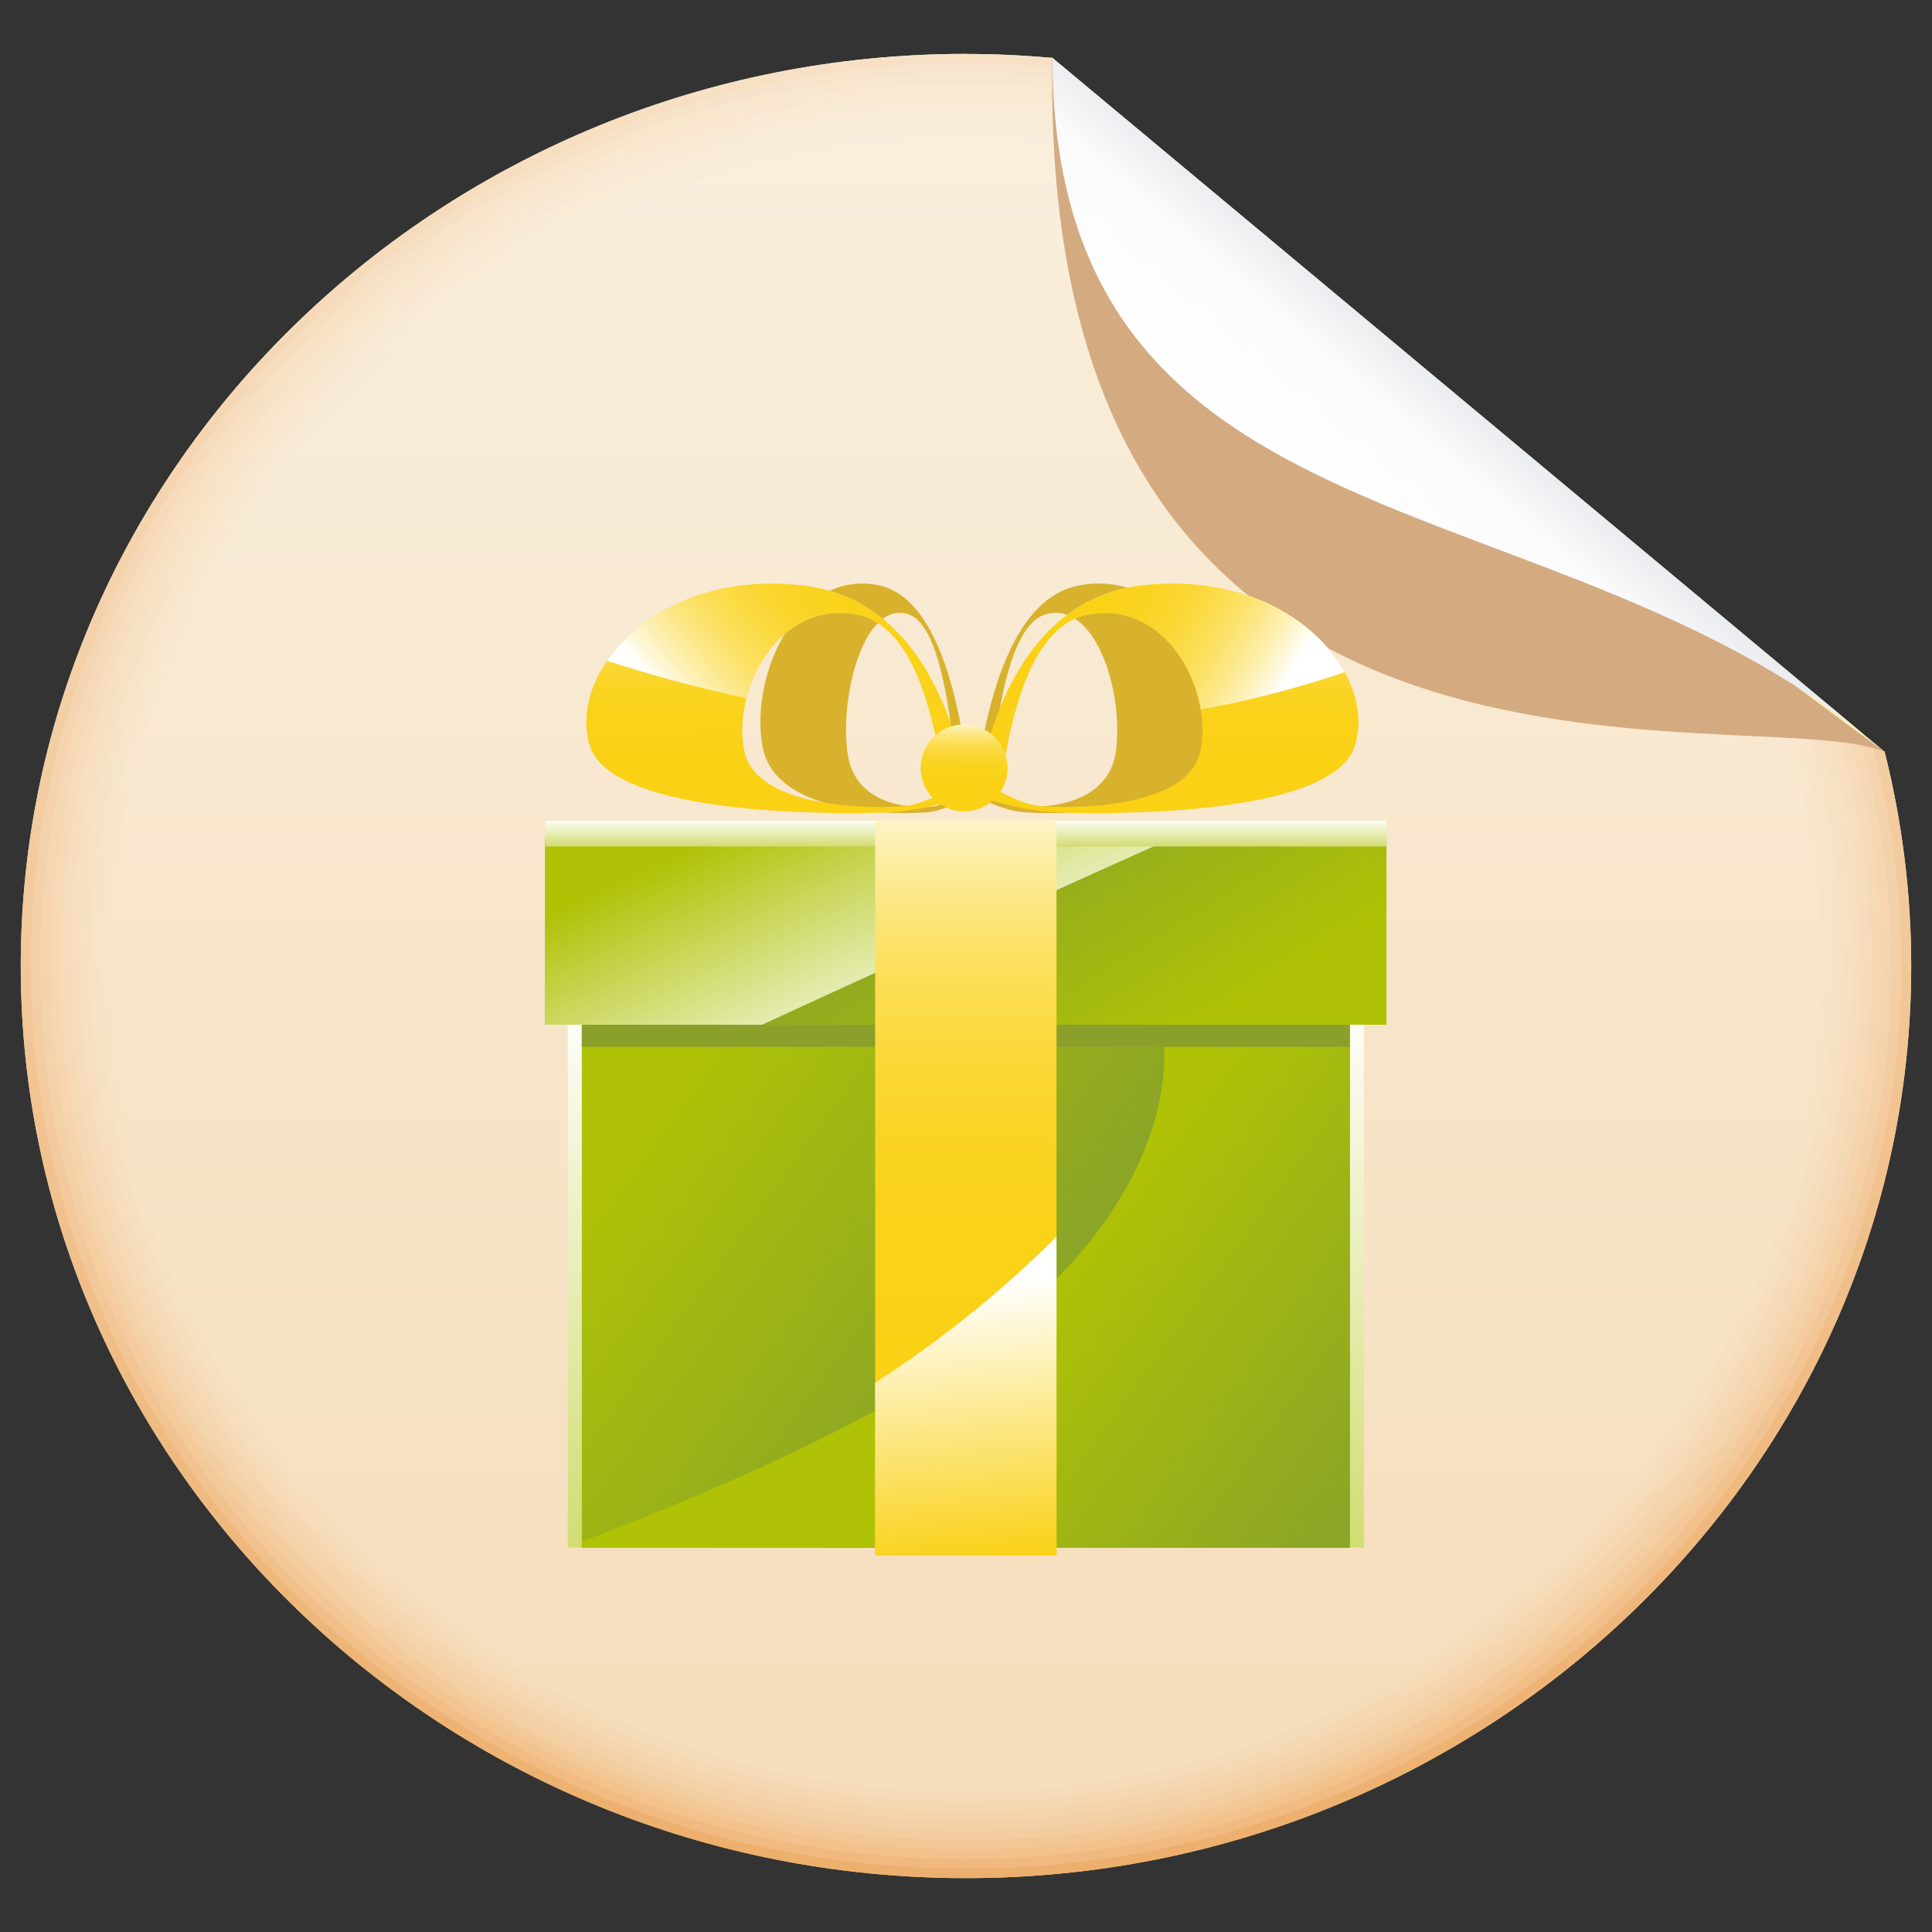 <?xml version="1.0" encoding="utf-8"?>
<!-- Generator: Adobe Illustrator 16.0.0, SVG Export Plug-In . SVG Version: 6.00 Build 0)  -->
<!DOCTYPE svg PUBLIC "-//W3C//DTD SVG 1.1//EN" "http://www.w3.org/Graphics/SVG/1.1/DTD/svg11.dtd">
<svg version="1.1" id="圖層_1" xmlns="http://www.w3.org/2000/svg" xmlns:xlink="http://www.w3.org/1999/xlink" x="0px" y="0px"
	 width="100px" height="100px" viewBox="0 0 100 100" enable-background="new 0 0 100 100" xml:space="preserve">
<rect x="0" y="0" width="100" height="100" fill="#333333" stroke="none"/>
<linearGradient id="SVGID_1_" gradientUnits="userSpaceOnUse" x1="470.554" y1="-1537.556" x2="470.554" y2="-1415.642" gradientTransform="matrix(0.774 0 0 -0.774 -314.445 -1093.626)">
	<stop  offset="0" style="stop-color:#FADB7A"/>
	<stop  offset="1" style="stop-color:#F8F6D5"/>
</linearGradient>
<path fill="url(#SVGID_1_)" d="M49.996,2.793c1.512,0,3.002,0.073,4.479,0.202l43.076,35.917c0.891,3.561,1.373,7.274,1.373,11.09
	c0,26-21.979,47.209-48.925,47.209c-26.942,0-48.924-21.205-48.924-47.209C1.075,24,23.057,2.789,49.999,2.789L49.996,2.793z"/>
<linearGradient id="SVGID_2_" gradientUnits="userSpaceOnUse" x1="470.554" y1="-1537.557" x2="470.554" y2="-1415.642" gradientTransform="matrix(0.774 0 0 -0.774 -314.445 -1093.626)">
	<stop  offset="0" style="stop-color:#EDAF6D"/>
	<stop  offset="1" style="stop-color:#F7E1C6"/>
</linearGradient>
<path fill="url(#SVGID_2_)" d="M49.996,2.793c1.506,0,3.002,0.073,4.479,0.202C67.012,15.667,81.372,27.64,97.547,38.913
	c0.895,3.561,1.377,7.274,1.377,11.09c0,26-21.979,47.209-48.925,47.209c-26.949,0-48.924-21.205-48.924-47.209
	C1.075,24,23.05,2.789,49.999,2.789L49.996,2.793z"/>
<linearGradient id="SVGID_3_" gradientUnits="userSpaceOnUse" x1="252.242" y1="-1186.384" x2="252.242" y2="-1092.949" gradientTransform="matrix(1 0 0 -1 -202.244 -1089.662)">
	<stop  offset="0" style="stop-color:#F1B97F"/>
	<stop  offset="1" style="stop-color:#F7E4CC"/>
</linearGradient>
<path fill="url(#SVGID_3_)" d="M49.996,3.287c1.643,0,3.26,0.09,4.855,0.255c12.412,12.319,26.438,24.019,42.08,35.095
	c0.963,3.637,1.479,7.449,1.479,11.37c0,25.733-21.751,46.716-48.414,46.716c-26.669,0-48.413-20.988-48.413-46.716
	c0-25.727,21.75-46.716,48.413-46.716V3.287z"/>
<linearGradient id="SVGID_4_" gradientUnits="userSpaceOnUse" x1="252.236" y1="-1185.886" x2="252.236" y2="-1093.444" gradientTransform="matrix(1 0 0 -1 -202.244 -1089.662)">
	<stop  offset="0" style="stop-color:#F3C18B"/>
	<stop  offset="1" style="stop-color:#F8E7CF"/>
</linearGradient>
<path fill="url(#SVGID_4_)" d="M49.996,3.782c1.771,0,3.516,0.102,5.234,0.305c12.283,11.966,25.976,23.388,41.082,34.266
	c1.022,3.717,1.582,7.626,1.582,11.65c0,25.454-21.521,46.222-47.906,46.222c-26.383,0-47.901-20.768-47.901-46.222
	c0-25.455,21.519-46.221,47.901-46.221H49.996L49.996,3.782z"/>
<linearGradient id="SVGID_5_" gradientUnits="userSpaceOnUse" x1="252.244" y1="-1185.392" x2="252.244" y2="-1093.936" gradientTransform="matrix(1 0 0 -1 -202.244 -1089.662)">
	<stop  offset="0" style="stop-color:#F3C795"/>
	<stop  offset="1" style="stop-color:#F9E8D2"/>
</linearGradient>
<path fill="url(#SVGID_5_)" d="M49.996,4.274c1.904,0,3.775,0.121,5.619,0.357c12.146,11.613,25.511,22.763,40.09,33.441
	c1.092,3.799,1.682,7.801,1.682,11.931c0,25.188-21.287,45.728-47.388,45.728c-26.101,0-47.388-20.541-47.388-45.728
	c0-25.187,21.291-45.729,47.388-45.729H49.996z"/>
<linearGradient id="SVGID_6_" gradientUnits="userSpaceOnUse" x1="252.238" y1="-1184.906" x2="252.238" y2="-1094.435" gradientTransform="matrix(1 0 0 -1 -202.244 -1089.662)">
	<stop  offset="0" style="stop-color:#F3CD9F"/>
	<stop  offset="1" style="stop-color:#F9EAD4"/>
</linearGradient>
<path fill="url(#SVGID_6_)" d="M49.996,4.773c2.033,0,4.036,0.139,5.999,0.413C68.016,16.444,81.042,27.312,95.083,37.8
	c1.162,3.873,1.788,7.976,1.788,12.207c0,24.915-21.059,45.237-46.875,45.237c-25.82,0-46.88-20.319-46.88-45.237
	C3.116,25.088,24.176,4.773,49.996,4.773z"/>
<linearGradient id="SVGID_7_" gradientUnits="userSpaceOnUse" x1="252.239" y1="-1184.415" x2="252.239" y2="-1094.923" gradientTransform="matrix(1 0 0 -1 -202.244 -1089.662)">
	<stop  offset="0" style="stop-color:#F4D0A6"/>
	<stop  offset="1" style="stop-color:#F9EBD7"/>
</linearGradient>
<path fill="url(#SVGID_7_)" d="M49.996,5.261c2.166,0,4.296,0.162,6.377,0.469c11.891,10.903,24.589,21.502,38.095,31.784
	c1.226,3.961,1.897,8.154,1.897,12.494c0,24.643-20.834,44.745-46.369,44.745c-25.538,0-46.373-20.103-46.373-44.745
	C3.624,25.365,24.453,5.261,49.996,5.261z"/>
<linearGradient id="SVGID_8_" gradientUnits="userSpaceOnUse" x1="252.246" y1="-1183.91" x2="252.246" y2="-1095.415" gradientTransform="matrix(1 0 0 -1 -202.244 -1089.662)">
	<stop  offset="0" style="stop-color:#F5D4AC"/>
	<stop  offset="1" style="stop-color:#F9ECD8"/>
</linearGradient>
<path fill="url(#SVGID_8_)" d="M49.996,5.754c2.3,0,4.557,0.18,6.759,0.524c11.759,10.549,24.129,20.867,37.101,30.954
	c1.299,4.037,2,8.328,2,12.77c0,24.369-20.601,44.246-45.854,44.246S4.146,74.371,4.146,50.002c0-24.371,20.6-44.249,45.854-44.249
	L49.996,5.754L49.996,5.754z"/>
<linearGradient id="SVGID_9_" gradientUnits="userSpaceOnUse" x1="252.24" y1="-1183.419" x2="252.24" y2="-1095.911" gradientTransform="matrix(1 0 0 -1 -202.244 -1089.662)">
	<stop  offset="0" style="stop-color:#F5D8B2"/>
	<stop  offset="1" style="stop-color:#F9EDDA"/>
</linearGradient>
<path fill="url(#SVGID_9_)" d="M49.996,6.249c2.432,0,4.814,0.196,7.141,0.574c11.629,10.2,23.663,20.243,36.102,30.129
	c1.357,4.123,2.103,8.508,2.103,13.051c0,24.103-20.37,43.755-45.343,43.755c-24.979,0-45.349-19.652-45.349-43.755
	C4.647,25.9,25.017,6.249,49.996,6.249z"/>
<linearGradient id="SVGID_10_" gradientUnits="userSpaceOnUse" x1="252.239" y1="-1182.925" x2="252.239" y2="-1096.403" gradientTransform="matrix(1 0 0 -1 -202.244 -1089.662)">
	<stop  offset="0" style="stop-color:#F5DBB7"/>
	<stop  offset="1" style="stop-color:#F9EEDB"/>
</linearGradient>
<path fill="url(#SVGID_10_)" d="M49.996,6.741c2.563,0,5.07,0.214,7.523,0.626c11.496,9.843,23.198,19.609,35.103,29.305
	c1.431,4.197,2.203,8.682,2.203,13.331c0,23.83-20.136,43.261-44.829,43.261c-24.696,0-44.833-19.431-44.833-43.261
	C5.164,26.173,25.304,6.741,49.996,6.741z"/>
<linearGradient id="SVGID_11_" gradientUnits="userSpaceOnUse" x1="512.109" y1="-1594.595" x2="512.109" y2="-1479.462" gradientTransform="matrix(0.743 0 0 -0.743 -330.505 -1092.009)">
	<stop  offset="0" style="stop-color:#F6DDBB"/>
	<stop  offset="1" style="stop-color:#F9EFDC"/>
</linearGradient>
<path fill="url(#SVGID_11_)" d="M49.996,7.236c2.693,0,5.332,0.237,7.9,0.683L92.01,36.395c1.494,4.276,2.305,8.857,2.305,13.608
	c0,23.56-19.91,42.772-44.316,42.772c-24.415,0-44.328-19.215-44.328-42.772c0-23.552,19.913-42.771,44.328-42.771L49.996,7.236
	L49.996,7.236z"/>
<path fill="#D4AA80" d="M54.471,2.995c-0.767,41.508,36.307,33.114,43.072,35.917C82.094,27.646,67.732,15.667,54.471,2.995z"/>
<linearGradient id="SVGID_12_" gradientUnits="userSpaceOnUse" x1="503.157" y1="-1439.53" x2="494.812" y2="-1449.381" gradientTransform="matrix(0.774 0 0 -0.774 -313.492 -1094.194)">
	<stop  offset="0" style="stop-color:#E7E9EC"/>
	<stop  offset="0.34" style="stop-color:#FBFBFC"/>
	<stop  offset="1" style="stop-color:#FFFFFF"/>
</linearGradient>
<path fill="url(#SVGID_12_)" d="M54.471,2.995c0.094,26.148,26.291,21.412,43.072,35.917L54.471,2.995z"/>
<g>
	<path fill-rule="evenodd" clip-rule="evenodd" fill="#D8B22D" d="M50.331,41.102c-0.283-0.428-0.706-9.949-4.846-10.807
		c-4.14-0.857-6.68,4.545-6.021,8.32c0.659,3.773,7.433,3.517,8.515,3.43C49.061,41.96,50.331,41.102,50.331,41.102L50.331,41.102z
		 M49.578,40.937c0,0-0.67,0.725-1.241,0.798c-0.571,0.072-4.144,0.29-4.492-2.901c-0.347-3.191,0.993-7.76,3.176-7.035
		C49.206,32.524,49.429,40.574,49.578,40.937z"/>
	<path fill-rule="evenodd" clip-rule="evenodd" fill="#D8B22D" d="M50.331,41.102c0.324-0.428,0.808-9.949,5.556-10.807
		c4.746-0.857,7.66,4.545,6.904,8.32c-0.755,3.773-8.522,3.517-9.764,3.43C51.786,41.96,50.331,41.102,50.331,41.102L50.331,41.102z
		 M51.193,40.937c0,0,0.768,0.725,1.423,0.798c0.655,0.072,4.752,0.29,5.15-2.901c0.399-3.191-1.139-7.76-3.642-7.035
		C51.621,32.524,51.365,40.574,51.193,40.937z"/>
	<linearGradient id="SVGID_13_" gradientUnits="userSpaceOnUse" x1="49.992" y1="102.148" x2="49.992" y2="51.404">
		<stop  offset="0" style="stop-color:#AFC206"/>
		<stop  offset="1" style="stop-color:#FFFFFF"/>
	</linearGradient>
	<rect x="29.387" y="53.04" fill-rule="evenodd" clip-rule="evenodd" fill="url(#SVGID_13_)" width="41.208" height="27.064"/>
	<g>
		<linearGradient id="SVGID_14_" gradientUnits="userSpaceOnUse" x1="52.472" y1="68.374" x2="34.996" y2="55.677">
			<stop  offset="0" style="stop-color:#8BA526"/>
			<stop  offset="1" style="stop-color:#AFC206"/>
		</linearGradient>
		<rect x="30.115" y="53.04" fill-rule="evenodd" clip-rule="evenodd" fill="url(#SVGID_14_)" width="39.752" height="27.064"/>
		<linearGradient id="SVGID_15_" gradientUnits="userSpaceOnUse" x1="68.349" y1="79.91" x2="52.746" y2="68.575">
			<stop  offset="0" style="stop-color:#8BA526"/>
			<stop  offset="1" style="stop-color:#AFC206"/>
		</linearGradient>
		<path fill-rule="evenodd" clip-rule="evenodd" fill="url(#SVGID_15_)" d="M69.867,53.04h-9.82l0.076,0.029
			c0,0,2.005,7.807-8.946,16.232c-4.956,3.813-13.352,7.548-21.062,10.496v0.307h39.752V53.04z"/>
	</g>
	<linearGradient id="SVGID_16_" gradientUnits="userSpaceOnUse" x1="47.8" y1="44.698" x2="55.691" y2="57.327">
		<stop  offset="0" style="stop-color:#8BA526"/>
		<stop  offset="1" style="stop-color:#AFC206"/>
	</linearGradient>
	<rect x="28.218" y="43.37" fill-rule="evenodd" clip-rule="evenodd" fill="url(#SVGID_16_)" width="43.547" height="9.67"/>
	<linearGradient id="SVGID_17_" gradientUnits="userSpaceOnUse" x1="41.259" y1="41.359" x2="47.365" y2="54.452">
		<stop  offset="0" style="stop-color:#AFC206"/>
		<stop  offset="1" style="stop-color:#FFFFFF"/>
	</linearGradient>
	<path fill-rule="evenodd" clip-rule="evenodd" fill="url(#SVGID_17_)" d="M28.217,53.04h11.226
		c1.083-0.499,12.77-5.882,21.242-9.669H28.217V53.04z"/>
	<rect x="30.115" y="53.04" fill-rule="evenodd" clip-rule="evenodd" fill="#8AA02A" width="39.752" height="1.145"/>
	<linearGradient id="SVGID_18_" gradientUnits="userSpaceOnUse" x1="49.992" y1="44.904" x2="49.992" y2="42.397">
		<stop  offset="0" style="stop-color:#AFC206"/>
		<stop  offset="1" style="stop-color:#FFFFFF"/>
	</linearGradient>
	<rect x="28.218" y="42.479" fill-rule="evenodd" clip-rule="evenodd" fill="url(#SVGID_18_)" width="43.547" height="1.337"/>
	<linearGradient id="SVGID_19_" gradientUnits="userSpaceOnUse" x1="49.992" y1="70.259" x2="49.992" y2="39.458">
		<stop  offset="0" style="stop-color:#FAD115"/>
		<stop  offset="0.204" style="stop-color:#FAD218"/>
		<stop  offset="0.342" style="stop-color:#FAD321"/>
		<stop  offset="0.461" style="stop-color:#FBD630"/>
		<stop  offset="0.569" style="stop-color:#FBDB46"/>
		<stop  offset="0.67" style="stop-color:#FCE061"/>
		<stop  offset="0.765" style="stop-color:#FCE784"/>
		<stop  offset="0.856" style="stop-color:#FDEFAD"/>
		<stop  offset="0.941" style="stop-color:#FEF8DA"/>
		<stop  offset="1" style="stop-color:#FFFFFF"/>
	</linearGradient>
	<rect x="45.298" y="42.478" fill-rule="evenodd" clip-rule="evenodd" fill="url(#SVGID_19_)" width="9.387" height="38.031"/>
	<linearGradient id="SVGID_20_" gradientUnits="userSpaceOnUse" x1="50.74" y1="80.819" x2="49.482" y2="66.437">
		<stop  offset="0" style="stop-color:#FAD115"/>
		<stop  offset="1" style="stop-color:#FFFFFF"/>
	</linearGradient>
	<path fill-rule="evenodd" clip-rule="evenodd" fill="url(#SVGID_20_)" d="M54.684,64.008v16.501h-9.386V71.57
		c1.359-0.881,2.625-1.767,3.781-2.656C51.232,67.259,53.084,65.616,54.684,64.008z"/>
	<linearGradient id="SVGID_21_" gradientUnits="userSpaceOnUse" x1="40.334" y1="38.919" x2="40.167" y2="29.346">
		<stop  offset="0" style="stop-color:#FAD115"/>
		<stop  offset="0.204" style="stop-color:#FAD218"/>
		<stop  offset="0.342" style="stop-color:#FAD321"/>
		<stop  offset="0.461" style="stop-color:#FBD630"/>
		<stop  offset="0.569" style="stop-color:#FBDB46"/>
		<stop  offset="0.67" style="stop-color:#FCE061"/>
		<stop  offset="0.765" style="stop-color:#FCE784"/>
		<stop  offset="0.856" style="stop-color:#FDEFAD"/>
		<stop  offset="0.941" style="stop-color:#FEF8DA"/>
		<stop  offset="1" style="stop-color:#FFFFFF"/>
	</linearGradient>
	<path fill-rule="evenodd" clip-rule="evenodd" fill="url(#SVGID_21_)" d="M50.331,41.102c-0.515-0.428-1.285-9.949-8.826-10.807
		c-7.54-0.857-12.167,4.545-10.967,8.32c1.2,3.773,13.538,3.517,15.509,3.43C48.017,41.96,50.331,41.102,50.331,41.102
		L50.331,41.102z M48.959,40.937c0,0-1.22,0.725-2.26,0.798c-1.04,0.072-7.548,0.29-8.181-2.901
		c-0.633-3.191,1.809-7.76,5.786-7.035C48.281,32.524,48.688,40.574,48.959,40.937z"/>
	<linearGradient id="SVGID_22_" gradientUnits="userSpaceOnUse" x1="47.124" y1="29.798" x2="36.787" y2="38.785">
		<stop  offset="0" style="stop-color:#FAD115"/>
		<stop  offset="0.204" style="stop-color:#FAD218"/>
		<stop  offset="0.342" style="stop-color:#FAD321"/>
		<stop  offset="0.461" style="stop-color:#FBD630"/>
		<stop  offset="0.569" style="stop-color:#FBDB46"/>
		<stop  offset="0.67" style="stop-color:#FCE061"/>
		<stop  offset="0.765" style="stop-color:#FCE784"/>
		<stop  offset="0.856" style="stop-color:#FDEFAD"/>
		<stop  offset="0.941" style="stop-color:#FEF8DA"/>
		<stop  offset="1" style="stop-color:#FFFFFF"/>
	</linearGradient>
	<path fill-rule="evenodd" clip-rule="evenodd" fill="url(#SVGID_22_)" d="M49.238,37.541c-1.036-2.945-3.115-6.72-7.733-7.245
		c-4.777-0.543-8.385,1.428-10.082,3.905c2.136,0.695,4.56,1.375,7.209,1.941c0.649-2.542,2.744-4.876,5.672-4.342
		c2.295,0.418,3.401,3.276,3.979,5.688C48.6,37.507,48.918,37.525,49.238,37.541z"/>
	<linearGradient id="SVGID_23_" gradientUnits="userSpaceOnUse" x1="60.331" y1="38.979" x2="60.665" y2="29.41">
		<stop  offset="0" style="stop-color:#FAD115"/>
		<stop  offset="0.204" style="stop-color:#FAD218"/>
		<stop  offset="0.342" style="stop-color:#FAD321"/>
		<stop  offset="0.461" style="stop-color:#FBD630"/>
		<stop  offset="0.569" style="stop-color:#FBDB46"/>
		<stop  offset="0.67" style="stop-color:#FCE061"/>
		<stop  offset="0.765" style="stop-color:#FCE784"/>
		<stop  offset="0.856" style="stop-color:#FDEFAD"/>
		<stop  offset="0.941" style="stop-color:#FEF8DA"/>
		<stop  offset="1" style="stop-color:#FFFFFF"/>
	</linearGradient>
	<path fill-rule="evenodd" clip-rule="evenodd" fill="url(#SVGID_23_)" d="M50.331,41.102c0.513-0.428,1.286-9.949,8.826-10.807
		c7.539-0.857,12.166,4.545,10.967,8.32c-1.2,3.773-13.537,3.517-15.508,3.43C52.645,41.96,50.331,41.102,50.331,41.102
		L50.331,41.102z M51.701,40.937c0,0,1.221,0.725,2.26,0.798c1.039,0.072,7.549,0.29,8.181-2.901
		c0.633-3.191-1.808-7.76-5.785-7.035C52.379,32.524,51.973,40.574,51.701,40.937z"/>
	<linearGradient id="SVGID_24_" gradientUnits="userSpaceOnUse" x1="53.757" y1="31.652" x2="64.942" y2="38.11">
		<stop  offset="0" style="stop-color:#FAD115"/>
		<stop  offset="0.204" style="stop-color:#FAD218"/>
		<stop  offset="0.342" style="stop-color:#FAD321"/>
		<stop  offset="0.461" style="stop-color:#FBD630"/>
		<stop  offset="0.569" style="stop-color:#FBDB46"/>
		<stop  offset="0.67" style="stop-color:#FCE061"/>
		<stop  offset="0.765" style="stop-color:#FCE784"/>
		<stop  offset="0.856" style="stop-color:#FDEFAD"/>
		<stop  offset="0.941" style="stop-color:#FEF8DA"/>
		<stop  offset="1" style="stop-color:#FFFFFF"/>
	</linearGradient>
	<path fill-rule="evenodd" clip-rule="evenodd" fill="url(#SVGID_24_)" d="M51.4,37.606c1.028-2.955,3.104-6.782,7.756-7.311
		c5.151-0.586,8.942,1.752,10.444,4.495c-2.505,0.852-4.996,1.485-7.449,1.932c-0.459-2.752-2.646-5.498-5.795-4.923
		c-2.334,0.425-3.438,3.374-4.007,5.81C52.031,37.611,51.716,37.609,51.4,37.606z"/>
	<linearGradient id="SVGID_25_" gradientUnits="userSpaceOnUse" x1="49.884" y1="40.816" x2="49.948" y2="37.136">
		<stop  offset="0" style="stop-color:#FAD115"/>
		<stop  offset="0.204" style="stop-color:#FAD218"/>
		<stop  offset="0.342" style="stop-color:#FAD321"/>
		<stop  offset="0.461" style="stop-color:#FBD630"/>
		<stop  offset="0.569" style="stop-color:#FBDB46"/>
		<stop  offset="0.67" style="stop-color:#FCE061"/>
		<stop  offset="0.765" style="stop-color:#FCE784"/>
		<stop  offset="0.856" style="stop-color:#FDEFAD"/>
		<stop  offset="0.941" style="stop-color:#FEF8DA"/>
		<stop  offset="1" style="stop-color:#FFFFFF"/>
	</linearGradient>
	<path fill-rule="evenodd" clip-rule="evenodd" fill="url(#SVGID_25_)" d="M49.903,41.997c1.238,0,2.247-1.01,2.247-2.25
		c0-1.239-1.009-2.249-2.247-2.249c-1.24,0-2.25,1.01-2.25,2.249C47.653,40.987,48.664,41.997,49.903,41.997z"/>
</g>
</svg>
